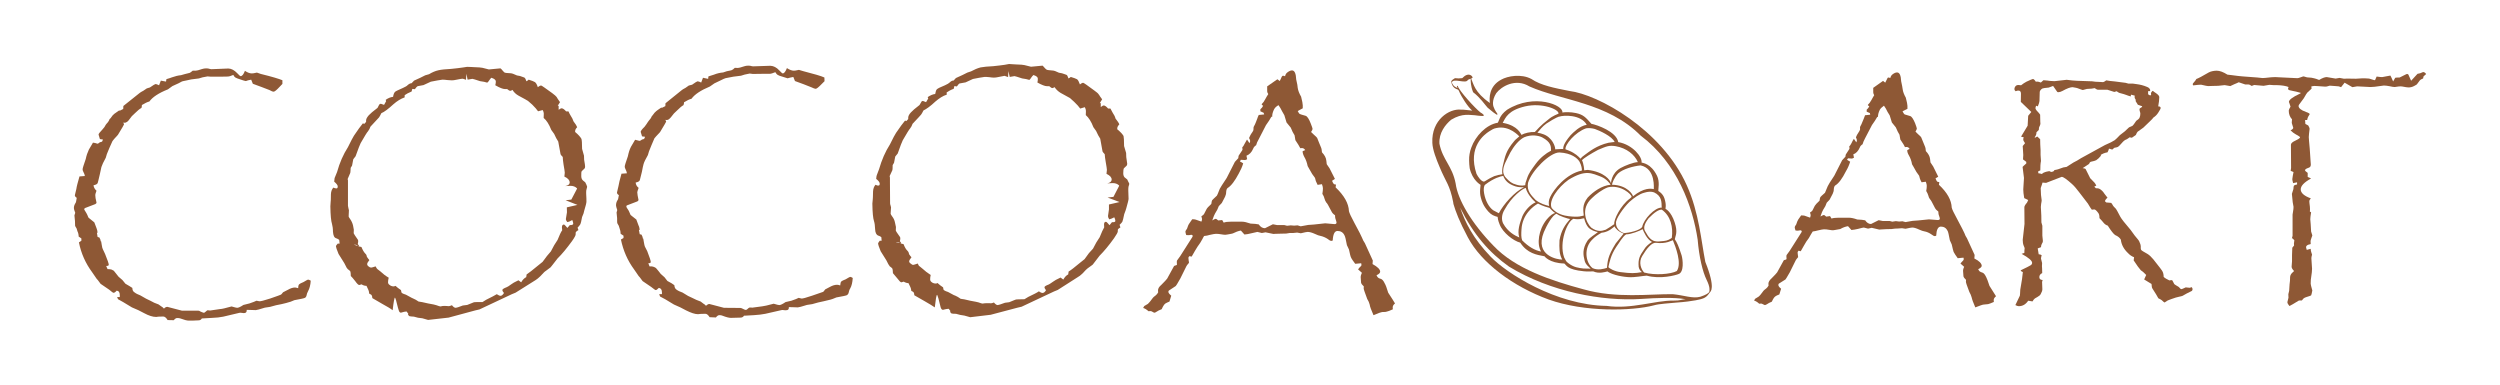 <?xml version="1.0" encoding="UTF-8" standalone="no"?>
<svg
   xmlns:dc="http://purl.org/dc/elements/1.1/"
   xmlns:cc="http://creativecommons.org/ns#"
   xmlns:rdf="http://www.w3.org/1999/02/22-rdf-syntax-ns#"
   xmlns:svg="http://www.w3.org/2000/svg"
   xmlns="http://www.w3.org/2000/svg"
   id="svg2"
   viewBox="0 0 18344.444 2822.222"
   style="clip-rule:evenodd;fill-rule:evenodd;image-rendering:optimizeQuality;shape-rendering:geometricPrecision;text-rendering:geometricPrecision"
   version="1.1"
   height="100"
   width="650"
   xml:space="preserve"><defs
     id="defs4"><style
       id="style6"
       type="text/css"><![CDATA[
    .fil0 {fill:#8E5835;fill-rule:nonzero}
   ]]></style></defs><g
     transform="translate(-1158.778,-9676.389)"
     id="Camada_x0020_1"><g
       id="_2999757043888"><g
         id="g11"><path
           style="fill:#8e5835;fill-rule:nonzero"
           id="path13"
           d="m 12607,10506 c 0,-4 0,-3 -2,0 2,-1 2,-1 2,0 z"
           class="fil0" /><path
           style="fill:#8e5835;fill-rule:nonzero"
           id="path15"
           d="m 12138,10616 c 98,-22 168,61 169,61 -5,6 -31,25 -36,33 -66,78 -68,116 -84,180 -6,20 -7,50 -4,65 -20,3 -36,6 -60,14 -49,21 -68,41 -77,40 -19,-3 -41,-33 -53,-57 -67,-200 60,-290 92,-311 22,-13 31,-21 53,-25 z m 204,435 0,0 c -68,30 -153,127 -185,190 -2,-2 -22,-10 -42,-22 -31,-23 -56,-68 -66,-123 -6,-30 -2,-56 7,-64 65,-50 115,-62 133,-65 14,35 37,60 90,77 19,7 54,7 63,7 z m 12,4 0,0 c 7,27 24,53 36,67 15,20 27,30 37,39 -42,18 -79,61 -97,101 -20,53 -39,108 -23,157 -32,-14 -84,-40 -119,-104 -13,-28 -11,-66 12,-102 52,-95 129,-151 154,-158 z m 217,185 0,0 c -15,1 -39,18 -63,47 -61,76 -74,181 -41,235 -47,-8 -93,-36 -139,-82 -8,-21 -7,-48 -5,-80 6,-111 87,-171 121,-190 33,18 73,29 85,32 3,4 24,27 42,38 z m 109,43 0,0 c -38,45 -65,83 -78,156 -2,58 -3,101 20,142 -32,1 -205,-27 -135,-201 19,-46 65,-131 95,-135 11,14 87,39 98,38 z m -204,-598 0,0 c 63,34 64,65 64,97 -38,19 -81,54 -112,96 -32,45 -51,65 -66,113 -9,25 -11,29 -11,44 -7,2 -31,8 -67,-4 -32,-8 -50,-23 -74,-49 -21,-21 -21,-46 -21,-48 -2,-43 26,-83 52,-138 25,-45 62,-92 101,-112 54,-23 107,-13 134,1 z m 129,-179 0,0 c 2,-3 2,-4 2,0 0,-1 0,-1 -2,0 z m -10,4 0,0 c -5,4 -42,14 -76,44 -54,40 -89,82 -98,91 -33,-2 -75,8 -98,21 -5,-5 -24,-66 -131,-87 -2,0 -5,0 -7,0 21,-41 42,-93 164,-122 126,-29 250,22 246,53 z m 6,285 0,0 c 91,5 133,43 148,68 14,26 19,55 17,65 -116,23 -207,140 -232,193 -12,24 -13,47 -8,67 -28,-8 -60,-14 -99,-44 -30,-33 -67,-64 -56,-126 26,-88 160,-223 230,-223 z m 283,584 0,0 c -20,18 -57,36 -77,64 -39,60 -31,106 -21,144 6,30 32,48 45,61 -12,-1 -40,-1 -51,-1 -39,-5 -73,-8 -115,-41 -17,-11 -20,-27 -29,-41 -39,-111 23,-264 68,-283 51,8 56,-2 79,-4 2,3 5,34 29,65 16,20 51,33 72,36 z m -283,-847 0,0 c 28,-10 157,-18 201,60 -53,9 -96,54 -119,77 -54,64 -53,86 -54,101 -10,-2 -51,3 -59,2 3,-13 -13,-57 -40,-81 -23,-25 -59,-36 -90,-41 14,-16 37,-47 66,-67 67,-44 95,-53 95,-51 z m 308,442 0,0 c 37,15 63,48 68,58 -65,6 -126,50 -168,94 -43,54 -32,98 -29,132 -16,3 -32,14 -110,5 -38,-5 -86,-15 -125,-60 -26,-52 45,-152 124,-208 125,-76 168,-48 240,-21 z m 164,416 0,0 c -4,4 -46,56 -58,72 -63,100 -59,134 -65,180 -23,7 -65,20 -105,2 -52,-40 -68,-149 0,-212 15,-17 42,-35 66,-48 12,-1 34,-4 62,-21 17,-11 30,-23 33,-26 3,13 32,43 67,53 z m -211,-767 0,0 c 33,12 125,52 145,96 -9,-1 -27,3 -46,5 -86,20 -141,65 -175,90 -14,9 -23,18 -30,27 -14,-16 -40,-41 -84,-59 -16,-6 -20,-8 -26,-10 -6,-33 71,-126 151,-154 22,-4 47,0 65,5 z m 95,428 0,0 c 94,-22 177,53 174,71 -4,3 -8,7 -12,11 -69,50 -121,158 -115,188 -22,15 -40,28 -63,41 -32,11 -62,17 -107,-16 -35,-34 -82,-137 6,-216 26,-26 76,-64 117,-79 z m 220,-185 0,0 c -31,1 -92,24 -128,44 -69,40 -69,111 -69,111 -6,-23 -48,-83 -171,-98 -6,0 -20,3 -26,3 1,-1 -3,-48 -16,-74 15,-17 66,-48 118,-76 66,-28 81,-34 129,-27 81,14 140,63 163,117 z m 104,586 0,0 c -19,10 -46,33 -57,53 -34,49 -46,71 -41,130 4,22 16,31 24,38 -53,10 -81,10 -158,0 -41,-4 -84,-28 -88,-37 7,-32 16,-85 57,-147 21,-28 46,-76 73,-93 34,1 103,-27 121,-38 9,21 31,74 69,94 z m -84,-562 0,0 c 113,24 96,172 97,174 -20,-4 -71,-13 -153,53 1,-10 -40,-83 -154,-85 2,-15 18,-55 45,-83 34,-31 107,-53 165,-59 z m 229,532 0,0 c -15,10 -29,20 -59,23 -51,4 -89,18 -133,-66 -16,-22 -17,-51 22,-101 42,-43 74,-65 97,-63 65,46 84,129 73,207 z m -130,-334 0,0 c 56,27 55,68 56,112 -50,-3 -133,86 -143,141 -15,27 -98,44 -132,46 -38,-9 -62,-45 -60,-72 -7,-28 55,-115 98,-157 36,-32 74,-58 107,-67 32,-10 54,-10 74,-3 z m 138,351 0,0 c 20,49 67,169 29,226 -44,24 -162,33 -240,11 -22,-23 -43,-75 -14,-121 32,-54 70,-100 100,-97 77,10 117,-18 125,-19 z m 64,111 0,0 c -21,-65 -35,-98 -50,-118 4,-26 24,-49 -1,-124 -27,-82 -67,-99 -67,-99 -2,-3 9,-24 -8,-77 -12,-37 -45,-54 -45,-54 -1,-15 12,-67 -9,-111 -46,-94 -107,-94 -114,-98 7,-38 -63,-131 -171,-150 -13,-77 -157,-127 -197,-134 -42,-48 -59,-67 -113,-79 -39,-9 -87,-7 -100,-4 11,-53 -206,-145 -406,-20 -58,44 -56,78 -68,95 -85,14 -164,98 -194,182 -5,13 -11,32 -13,48 -5,26 -4,66 1,104 20,89 79,121 79,121 3,7 -10,50 3,95 7,27 18,60 54,101 23,26 43,33 69,40 1,6 1,23 15,56 24,61 101,120 151,133 52,79 120,89 178,100 0,0 35,50 145,53 17,12 19,45 144,57 20,3 60,0 69,1 43,19 87,4 104,0 21,17 83,37 153,42 51,3 100,-9 135,-11 100,28 212,-3 232,-11 44,-13 33,-107 24,-138 z"
           class="fil0" /><path
           style="fill:#8e5835;fill-rule:nonzero"
           id="path17"
           d="m 13201,11870 c 116,-8 242,-13 327,2 -28,1 -40,11 -88,10 -138,-2 -309,65 -492,39 -372,-6 -735,-240 -851,-361 -130,-136 -186,-249 -224,-360 97,196 212,329 359,433 306,186 684,255 969,237 z m 471,-272 0,0 c -30,-150 -45,-360 -136,-562 -184,-411 -652,-667 -861,-692 -111,-22 -210,-41 -279,-88 -74,-40 -175,-22 -222,5 -91,49 -87,136 -83,171 -114,-80 -120,-141 -137,-179 4,-2 8,-5 11,-8 1,2 -6,-22 -34,-21 -33,6 -38,31 -49,26 -15,3 -33,1 -47,0 -10,7 -23,12 -26,23 -1,-5 -1,-9 -1,-10 -2,12 3,52 36,66 5,2 14,3 19,12 19,47 69,123 99,147 -36,-3 -61,-8 -82,-7 -86,-10 -219,75 -211,244 2,50 29,120 53,176 46,113 75,129 100,259 1,6 1,12 3,17 14,48 42,124 104,240 100,189 331,361 593,457 263,94 612,85 772,43 42,-12 116,-15 162,-20 132,-9 190,-27 188,-27 39,-10 52,-36 61,-48 4,-5 46,-26 -33,-224 z m -56,-162 0,0 c 10,123 36,235 66,295 25,51 22,75 19,87 -5,10 -24,22 -66,36 -57,15 -118,-11 -202,-19 -167,-2 -414,33 -656,-36 -238,-64 -500,-151 -659,-319 -162,-166 -263,-340 -278,-457 -25,-130 -95,-172 -119,-292 -5,-80 44,-141 86,-176 84,-51 139,-33 174,-33 21,4 28,3 45,5 45,5 4,-22 -2,-24 -38,-28 -162,-164 -169,-197 -6,0 -10,9 2,17 -4,-1 -8,-4 -11,-4 -20,-8 -29,-24 -34,-37 9,-36 103,12 117,-18 3,-4 12,-6 21,-10 0,1 0,1 0,1 1,20 -1,49 18,98 53,40 88,94 107,114 75,63 74,56 70,42 1,-1 -16,-16 -28,-52 0,-1 -15,-41 21,-97 36,-48 141,-113 244,-49 232,103 574,117 815,360 270,202 383,523 419,765 z"
           class="fil0" /></g><g
         id="g19"><path
           style="fill:#8e5835;fill-rule:nonzero"
           id="path21"
           d="m 1722,11128 c -9,-5 -14,-12 -14,-19 0,-3 4,-19 11,-46 2,-17 10,-47 23,-92 l 39,-3 c 0,-7 -4,-19 -13,-36 -2,-4 -3,-8 -3,-14 0,-7 8,-32 23,-75 5,-25 13,-48 23,-69 7,-13 18,-30 30,-51 9,1 14,2 17,3 9,3 14,5 16,5 4,0 10,-4 18,-11 8,-1 13,-3 16,-5 2,-3 4,-8 6,-15 l -22,-3 -10,-33 0,0 c 0,-6 10,-18 28,-37 4,-4 9,-11 15,-18 8,-14 13,-23 16,-25 11,-11 18,-22 22,-34 l 7,-6 c 11,-17 20,-27 27,-32 3,-3 16,-12 37,-26 l 3,3 26,-13 1,-22 119,-95 c 5,-4 14,-10 28,-17 l 25,-17 23,-7 c 24,-17 38,-25 41,-25 5,0 14,3 26,9 l 13,-34 38,7 3,-18 c 20,-6 34,-10 40,-13 23,-8 45,-14 67,-16 l 28,-8 c 21,-5 33,-8 36,-9 5,-2 12,-8 22,-16 8,0 16,0 22,0 7,0 23,-4 46,-12 9,-3 20,-5 31,-5 9,0 18,1 26,4 7,2 12,2 13,2 l 124,-5 c 23,1 44,13 64,34 14,15 22,22 25,22 12,0 22,-13 32,-39 19,13 36,19 50,19 4,0 8,0 13,-1 16,-3 25,-5 25,-5 l 29,10 c 82,20 134,36 158,46 l 0,28 -1,0 c -10,10 -16,16 -19,20 -22,24 -37,36 -44,36 -7,0 -17,-4 -31,-12 -35,-14 -76,-29 -122,-46 l -12,-30 c -12,2 -20,4 -24,5 -9,4 -15,5 -17,5 -3,0 -23,-6 -60,-19 -12,-4 -19,-9 -22,-13 -3,-4 -6,-8 -8,-13 -20,9 -33,12 -39,12 l -53,1 -74,0 -23,-2 c -27,4 -49,9 -64,15 l -56,7 c -24,6 -43,9 -56,12 -8,1 -20,6 -36,16 l -46,21 -33,24 c -68,27 -113,57 -136,89 -16,4 -33,13 -55,26 0,7 -1,15 -3,21 -13,7 -29,20 -49,40 l -22,21 c -18,25 -30,40 -36,42 -5,4 -11,6 -15,6 -3,0 -7,0 -12,-1 4,7 6,11 6,13 0,2 -15,28 -45,77 -23,25 -37,40 -40,46 -2,3 -9,20 -22,49 l -19,46 -8,27 c -17,30 -27,53 -32,68 -2,10 -6,28 -12,55 -8,37 -14,57 -15,61 -2,8 -12,14 -31,18 2,16 10,29 22,40 -6,16 -9,26 -9,31 0,14 3,31 8,51 0,2 1,3 1,4 0,5 -3,9 -9,12 l -73,28 c -5,2 -8,5 -8,10 0,3 2,6 5,10 9,14 15,25 18,32 5,13 8,19 9,20 13,11 27,22 42,34 l 16,42 c 4,10 7,21 8,34 l -5,0 5,31 13,4 c 7,11 10,21 10,28 l 3,0 c 2,13 4,21 4,24 3,20 6,31 9,35 l 16,34 c 18,44 27,71 27,79 0,6 -6,9 -19,9 l 10,23 c 12,0 22,1 29,3 6,3 12,6 17,9 12,14 24,29 35,44 l 28,24 22,27 c 24,14 41,24 51,31 0,15 5,26 15,32 11,9 26,16 44,23 l 42,24 31,15 29,15 31,12 21,15 c 6,3 12,8 19,16 8,-9 16,-13 25,-13 1,0 37,9 107,28 77,0 117,0 121,0 4,0 9,2 14,6 10,5 20,8 27,10 8,-5 14,-10 16,-12 5,-5 8,-7 11,-7 l 11,1 6,1 75,-11 c 12,0 39,-7 83,-19 23,7 37,10 41,10 9,0 25,-7 46,-21 l 44,-11 c 26,-9 43,-15 52,-20 l 21,4 c 9,1 35,-6 79,-20 51,-18 78,-27 80,-29 2,-1 7,-7 15,-17 l 35,-18 c 19,-11 37,-17 53,-17 4,0 12,2 23,5 0,-16 3,-26 8,-29 3,-3 13,-9 31,-16 20,-12 31,-18 33,-18 5,0 11,3 20,8 -2,33 -9,58 -19,76 -6,10 -10,22 -13,37 -2,5 -5,10 -11,13 -5,3 -31,9 -77,17 -22,10 -37,15 -44,16 -4,2 -21,6 -50,13 l -40,8 -44,12 -39,6 c -38,12 -60,18 -66,18 -7,0 -17,0 -29,-1 -8,0 -21,0 -38,-1 l 0,6 c 0,12 -7,18 -22,18 -2,0 -5,-1 -7,-1 -12,-1 -18,-2 -19,-2 0,0 -4,1 -10,2 l -114,27 c -24,5 -51,8 -83,9 l -70,4 c 0,0 -1,0 -4,0 -5,9 -13,14 -23,14 -28,2 -52,2 -73,2 -13,0 -33,-5 -62,-16 -6,-2 -14,-3 -23,-3 -8,0 -16,5 -25,16 l -45,-1 c -11,-18 -22,-26 -32,-26 l -2,0 c -13,0 -25,1 -35,1 -10,2 -15,2 -16,2 -24,0 -53,-9 -88,-28 -27,-15 -56,-29 -89,-42 -52,-32 -86,-52 -102,-60 l -7,-16 20,0 c 0,-6 0,-10 0,-13 0,-21 -7,-32 -23,-34 -9,11 -17,16 -23,16 -3,0 -14,-7 -32,-23 l -63,-43 -20,-27 -9,-10 -33,-48 c -48,-65 -81,-138 -97,-219 l 18,-12 0,-17 -20,-14 c 0,-14 -3,-27 -9,-39 l -6,-20 c -7,-10 -10,-17 -11,-20 0,-3 -1,-14 -1,-35 l -4,-41 6,-19 c -7,-17 -10,-29 -10,-35 0,-14 5,-27 14,-40 1,-2 4,-13 7,-35 z m 1883,-75 c 8,4 16,6 23,6 6,0 9,-5 9,-15 0,-9 -9,-20 -26,-35 1,-14 2,-23 3,-26 l 18,-44 c 19,-69 46,-130 80,-183 23,-46 37,-74 44,-84 28,-42 50,-72 66,-91 l 9,5 14,-15 c 0,-5 0,-8 0,-10 0,-12 7,-24 20,-39 11,-12 32,-30 64,-54 8,-17 14,-26 15,-27 3,-2 6,-3 10,-3 l 0,0 23,8 15,-27 -3,-10 c 18,-13 36,-20 54,-22 3,-18 8,-30 14,-36 4,-5 24,-14 58,-29 18,-8 30,-15 35,-21 10,-9 20,-14 29,-14 10,-11 16,-17 18,-19 l 46,-21 36,-18 28,-8 c 23,-14 46,-24 69,-29 22,-5 53,-8 93,-10 l 46,-5 38,-5 c 19,-3 30,-5 33,-5 7,0 17,0 30,1 7,1 12,1 18,1 35,1 57,3 65,5 31,8 46,12 47,12 l 85,-8 c 0,0 2,2 7,6 10,12 17,20 22,24 4,3 19,5 46,6 9,0 24,6 46,16 l 22,4 17,6 14,5 c 6,2 11,11 16,28 7,-4 13,-7 17,-12 23,7 38,13 46,18 7,5 15,17 21,37 10,-8 18,-12 25,-12 3,0 30,19 81,56 17,13 28,22 32,28 3,5 6,10 9,15 4,5 9,13 16,23 l -17,27 7,0 0,29 c 10,-7 17,-11 21,-11 9,0 20,7 34,23 l 17,0 c 7,15 12,25 15,29 11,16 18,31 22,44 15,19 24,34 27,43 -10,10 -15,19 -15,29 0,1 0,4 0,6 23,19 38,36 46,50 3,8 5,32 5,74 l 14,50 1,30 c 5,27 7,43 7,49 0,7 -1,12 -4,15 0,0 -7,7 -20,19 -3,3 -5,15 -4,36 0,12 3,22 9,29 0,1 7,7 20,17 0,0 2,5 8,16 4,9 6,14 6,16 0,2 -1,8 -4,18 -2,6 -3,13 -3,21 0,3 0,7 0,12 2,29 2,48 2,59 0,8 -5,31 -17,69 l -4,17 -11,27 c -5,30 -10,48 -14,55 -4,6 -10,14 -19,23 l 6,18 c -13,7 -19,14 -20,19 l 0,11 c 1,7 -8,24 -27,51 -38,52 -73,95 -106,127 -30,38 -46,60 -51,65 -3,3 -15,12 -36,27 -5,2 -18,15 -40,39 -12,12 -24,21 -33,27 l -148,93 -27,11 -238,112 -30,7 -189,51 -7,2 -151,17 -42,-12 -32,-4 -30,-8 c -18,-1 -30,-2 -34,-4 -3,-2 -7,-6 -10,-14 l 3,-3 -13,-17 c -11,1 -24,3 -38,8 -2,0 -3,1 -3,1 -8,0 -14,-7 -17,-20 -1,-1 -7,-22 -17,-63 0,-2 -2,-9 -7,-22 -2,-4 -3,-6 -3,-6 -4,1 -10,31 -17,93 -15,-12 -40,-27 -75,-46 -35,-21 -60,-35 -74,-43 -1,-10 -2,-17 -5,-21 -2,-4 -8,-7 -18,-12 -1,-11 -3,-21 -6,-27 -5,-9 -9,-19 -14,-30 -12,0 -24,-3 -36,-11 -10,3 -16,5 -17,5 -6,0 -16,-9 -30,-29 -15,-19 -26,-32 -32,-37 0,-19 -2,-31 -4,-35 -1,-2 -8,-8 -20,-17 -1,-3 -3,-5 -6,-8 -1,-3 -8,-14 -18,-35 l -42,-67 c -13,-32 -19,-50 -19,-55 0,-5 4,-12 13,-21 l 14,0 -3,-27 c -5,-5 -13,-9 -22,-12 -15,-4 -22,-21 -24,-49 0,-23 -3,-41 -7,-56 -7,-21 -11,-64 -12,-128 l 0,-2 c 0,-2 1,-12 2,-32 1,-2 2,-21 2,-56 1,-21 7,-37 18,-49 z m 179,414 10,14 -7,2 24,6 c 9,22 18,38 29,49 7,6 10,14 11,23 8,12 14,19 18,24 -11,13 -16,23 -16,29 0,7 3,12 11,18 6,5 12,8 18,8 4,0 15,-3 33,-9 5,11 10,18 13,20 l 22,17 c 18,17 38,33 61,46 -3,12 -5,23 -5,33 0,8 3,14 10,19 9,8 20,12 32,12 3,0 7,-2 13,-4 11,10 24,21 40,31 2,13 4,20 7,21 2,2 6,4 13,7 10,2 22,8 37,17 18,10 29,16 33,17 12,5 25,12 39,22 12,1 36,6 70,14 34,6 54,10 61,13 16,6 26,9 30,9 0,0 4,-1 14,-3 4,-1 10,-1 15,-1 7,0 13,0 19,1 6,0 11,1 13,1 5,0 13,-3 23,-7 10,13 19,19 28,19 4,0 22,-5 52,-17 l 32,-4 c 28,-11 44,-18 50,-20 3,-1 23,-1 62,-1 l 27,-17 c 40,-20 66,-33 78,-41 12,8 21,12 28,12 8,0 16,-7 25,-21 -8,-8 -12,-16 -12,-22 0,-5 10,-12 31,-20 5,-1 17,-9 35,-22 7,-6 24,-16 52,-29 l 20,15 c 10,-18 23,-31 37,-38 l 3,-20 c 14,-9 43,-31 86,-67 l 31,-25 32,-43 29,-34 24,-45 25,-39 c 14,-35 25,-59 34,-71 -1,-8 -2,-15 -2,-21 0,-14 5,-21 15,-21 2,0 6,3 12,10 7,8 11,13 13,15 l 18,-21 c 3,0 6,0 8,0 11,-1 17,-4 17,-11 0,-7 -3,-15 -7,-26 -15,9 -27,14 -37,15 -7,-9 -10,-16 -10,-23 0,-2 3,-18 8,-49 l -1,-36 78,-18 -87,-34 42,-5 c 28,-54 42,-80 42,-80 0,-2 0,-3 -2,-4 -11,-11 -27,-17 -46,-17 -11,0 -25,1 -39,2 22,-4 33,-13 33,-28 -1,-16 -13,-30 -39,-42 2,-13 3,-22 3,-28 0,-6 -3,-27 -9,-60 -3,-22 -6,-41 -6,-56 -11,-11 -16,-17 -16,-20 l -17,-93 -15,-25 -15,-31 -21,-29 c -16,-41 -35,-71 -56,-88 1,-17 1,-27 1,-32 0,-8 -3,-17 -8,-26 l -34,9 c -9,-13 -23,-29 -43,-49 -19,-16 -29,-26 -31,-27 -4,-3 -27,-16 -70,-39 -18,-10 -33,-24 -44,-42 -7,5 -12,7 -15,7 -6,0 -14,-4 -24,-13 -6,0 -12,0 -16,0 -15,0 -38,-9 -71,-28 3,-11 4,-20 4,-28 0,-11 -11,-20 -33,-27 -6,6 -11,12 -16,20 -4,7 -9,12 -14,16 -14,-5 -31,-8 -53,-11 -33,-11 -52,-17 -56,-17 -1,0 -13,2 -35,6 l -9,-43 -3,44 c -15,-6 -24,-8 -26,-8 -3,0 -22,3 -57,10 -6,1 -13,2 -21,2 -9,0 -19,-1 -32,-2 -15,-2 -28,-3 -37,-3 -2,0 -15,2 -38,6 l -47,9 -54,25 -43,8 c -4,2 -11,9 -20,22 l -19,-2 -5,19 c -22,9 -39,18 -51,27 l 0,16 c -28,10 -56,27 -83,51 -37,34 -66,56 -88,65 -7,15 -13,25 -17,31 -3,3 -24,26 -63,68 -4,12 -10,24 -18,34 -8,8 -25,37 -54,87 -5,10 -18,42 -37,96 l -17,22 -9,47 -10,16 c -1,21 -2,34 -3,37 -1,3 -7,16 -18,42 -1,1 -1,3 -1,5 l 2,8 0,35 0,140 0,7 0,5 c 1,5 2,12 4,20 2,7 3,11 3,12 l -2,46 c 0,3 4,9 11,19 10,14 17,30 21,46 l 6,32 -1,26 c 0,3 11,19 31,48 1,2 2,5 2,10 0,6 -1,13 -3,21 z m -26,7 5,0 14,5 6,0 0,-1 -1,-1 -14,-5 -10,0 0,2 z"
           class="fil0" /><path
           style="fill:#8e5835;fill-rule:nonzero"
           id="path23"
           d="m 5700,11108 c -10,-5 -14,-12 -14,-19 0,-3 4,-19 11,-47 2,-16 10,-47 22,-91 l 40,-3 c -1,-8 -5,-20 -13,-36 -2,-4 -3,-9 -3,-14 0,-7 8,-32 23,-75 5,-25 12,-49 23,-70 7,-12 17,-29 30,-51 9,2 14,3 16,4 10,3 15,4 16,4 5,0 11,-3 19,-10 8,-1 13,-3 15,-5 3,-3 5,-8 7,-15 l -22,-3 -10,-33 0,0 c 0,-6 9,-19 28,-37 4,-5 9,-11 14,-19 9,-13 14,-22 17,-25 10,-11 18,-22 22,-33 l 6,-7 c 11,-16 20,-26 27,-31 4,-4 16,-12 38,-27 l 3,3 26,-13 1,-21 119,-96 c 4,-4 13,-9 28,-17 l 24,-17 24,-6 c 24,-17 37,-25 40,-25 6,0 15,3 27,9 l 13,-35 38,8 2,-18 c 21,-6 34,-11 41,-13 22,-9 44,-14 67,-16 l 27,-9 c 22,-4 34,-7 36,-8 6,-2 13,-8 23,-17 8,1 15,1 22,1 7,0 22,-4 46,-12 9,-3 19,-5 30,-5 9,0 19,1 27,4 7,1 11,2 13,1 l 123,-4 c 23,1 45,12 65,34 14,15 22,22 25,22 11,0 21,-13 31,-39 20,13 37,19 50,19 5,0 9,0 13,-1 17,-4 25,-5 25,-5 l 30,9 c 81,21 134,36 157,47 l 1,28 -1,0 c -10,9 -16,16 -19,19 -23,24 -38,36 -45,36 -6,0 -16,-4 -31,-11 -35,-14 -75,-30 -121,-46 l -12,-30 c -12,2 -20,4 -24,5 -10,3 -16,5 -18,5 -2,0 -22,-7 -60,-19 -11,-4 -18,-9 -21,-13 -3,-4 -6,-9 -9,-13 -20,8 -33,12 -38,12 l -53,0 -74,1 -23,-3 c -28,5 -49,10 -64,16 l -56,7 c -24,5 -43,9 -57,11 -7,2 -19,7 -36,16 l -46,22 -33,23 c -67,28 -112,58 -135,90 -16,4 -34,13 -55,26 0,7 -1,14 -4,21 -12,6 -28,20 -48,40 l -22,21 c -19,25 -31,39 -36,42 -6,4 -11,6 -16,6 -2,0 -6,0 -11,-1 4,7 6,11 6,13 0,2 -15,27 -45,77 -24,25 -37,40 -41,45 -2,4 -9,20 -21,49 l -19,47 -8,27 c -17,30 -28,52 -32,67 -3,10 -7,29 -12,56 -9,36 -14,56 -15,60 -2,9 -12,15 -31,19 2,16 9,29 22,39 -6,17 -10,27 -10,32 1,14 3,30 8,51 1,2 1,3 1,4 0,5 -3,9 -8,12 l -73,28 c -6,1 -8,5 -8,10 0,2 1,6 4,10 10,14 16,25 18,31 5,13 8,20 9,21 14,11 28,22 42,33 l 16,43 c 5,9 7,21 9,33 l -6,0 6,32 13,3 c 7,12 10,22 10,29 l 3,0 c 2,12 3,20 4,24 3,19 6,31 8,35 l 17,33 c 18,45 26,72 26,80 0,6 -6,9 -18,9 l 9,23 c 13,-1 22,0 29,3 6,2 12,5 18,9 12,14 24,28 35,43 l 28,25 21,27 c 25,13 42,23 51,31 1,15 6,26 15,32 12,9 27,16 45,22 l 41,25 32,15 29,14 31,12 21,16 c 6,3 12,8 18,15 9,-8 17,-13 25,-13 1,0 37,10 107,28 77,1 117,1 121,1 4,0 9,2 15,5 10,6 19,9 26,10 9,-5 14,-9 16,-12 5,-4 9,-6 11,-6 l 11,0 7,1 75,-10 c 11,-1 39,-7 83,-19 23,7 36,10 41,10 9,0 24,-7 46,-22 l 43,-10 c 27,-9 44,-16 53,-21 l 21,5 c 8,1 34,-6 78,-21 51,-17 78,-27 81,-28 2,-1 7,-7 15,-18 l 34,-18 c 20,-11 37,-16 54,-16 4,0 11,1 22,5 1,-16 4,-26 9,-30 3,-3 13,-8 31,-15 20,-12 31,-18 33,-18 5,0 11,3 19,8 -2,33 -8,58 -18,76 -6,9 -10,21 -13,36 -2,6 -6,10 -11,14 -5,3 -31,9 -78,17 -22,9 -36,15 -43,16 -5,1 -21,5 -50,12 l -41,9 -43,12 -39,6 c -38,12 -60,18 -67,18 -6,0 -16,-1 -28,-1 -9,0 -21,0 -38,-1 l 0,6 c 0,12 -7,17 -22,17 -3,0 -5,0 -7,0 -12,-1 -18,-2 -19,-2 -1,0 -4,1 -10,2 l -114,26 c -24,5 -52,8 -83,10 l -70,4 c 0,0 -2,0 -4,0 -5,9 -13,13 -23,14 -28,1 -53,2 -73,2 -13,0 -34,-5 -62,-16 -6,-3 -14,-4 -23,-4 -8,0 -17,6 -25,17 l -46,-2 c -11,-17 -21,-25 -31,-25 l -3,0 c -13,0 -24,0 -34,1 -10,1 -15,2 -17,2 -23,0 -52,-10 -88,-28 -26,-15 -56,-29 -89,-43 -51,-32 -85,-51 -102,-59 l -6,-17 20,0 c 0,-5 0,-9 0,-13 0,-20 -8,-31 -23,-33 -10,11 -17,16 -23,16 -3,0 -14,-8 -33,-23 l -63,-43 -20,-27 -9,-10 -33,-48 c -48,-65 -80,-138 -97,-220 l 19,-11 0,-17 -21,-14 c 0,-14 -3,-28 -8,-40 l -6,-19 c -7,-11 -10,-18 -11,-20 -1,-3 -1,-15 -1,-36 l -4,-41 5,-18 c -6,-18 -9,-29 -9,-35 0,-14 4,-28 13,-41 2,-1 4,-12 8,-34 z m 1883,-76 c 8,4 15,7 22,6 6,0 9,-4 9,-14 0,-9 -8,-21 -26,-35 1,-15 3,-23 4,-26 l 17,-45 c 20,-69 46,-129 80,-182 23,-47 38,-75 45,-85 28,-41 50,-71 66,-90 l 9,4 14,-15 c 0,-4 0,-7 0,-10 0,-11 6,-24 20,-39 10,-11 31,-30 63,-54 9,-16 14,-25 16,-27 3,-2 5,-2 9,-3 l 0,0 23,9 16,-27 -4,-10 c 19,-13 37,-21 55,-23 3,-18 7,-30 13,-35 5,-5 24,-15 59,-29 18,-8 29,-15 35,-21 10,-10 19,-14 29,-14 9,-11 15,-18 18,-19 l 46,-21 36,-18 27,-9 c 24,-13 47,-23 70,-29 21,-4 52,-7 93,-9 l 45,-5 38,-5 c 20,-4 31,-6 33,-6 8,0 18,1 31,2 6,1 12,1 18,1 35,1 57,3 64,5 31,8 47,12 48,12 l 85,-8 c 0,0 2,2 6,6 10,12 18,20 23,23 3,3 19,5 46,7 9,0 24,6 45,16 l 22,4 18,6 14,5 c 6,1 11,11 16,27 7,-3 12,-7 17,-11 22,7 38,12 46,17 7,5 14,18 21,38 10,-8 17,-12 24,-12 4,0 31,19 81,56 18,13 29,22 32,28 4,4 7,10 10,15 4,5 9,12 16,22 l -17,28 7,0 0,29 c 10,-8 17,-12 21,-12 9,0 20,8 33,23 l 17,0 c 8,16 13,25 16,30 11,16 18,30 21,43 16,20 25,34 28,43 -10,11 -15,20 -15,29 0,2 0,4 0,7 23,19 38,35 46,49 2,8 4,33 4,74 l 15,51 1,30 c 4,27 6,43 7,49 0,6 -2,11 -4,14 -1,1 -8,7 -21,20 -2,3 -4,15 -4,36 0,12 3,21 9,29 1,1 8,6 20,16 0,0 3,6 8,17 5,8 7,14 7,15 0,2 -1,9 -5,19 -1,6 -2,12 -2,20 0,4 0,8 0,12 1,29 2,49 2,59 0,8 -6,31 -17,70 l -5,16 -10,27 c -6,31 -11,49 -14,56 -4,6 -11,14 -20,22 l 6,19 c -12,7 -19,13 -19,18 l 0,11 c 0,7 -9,24 -28,51 -38,53 -73,95 -106,128 -29,38 -46,60 -50,65 -3,2 -15,12 -37,27 -4,2 -17,15 -39,39 -13,12 -24,21 -34,26 l -147,94 -27,11 -238,112 -30,7 -189,50 -7,2 -151,18 -43,-12 -31,-5 -30,-8 c -19,0 -30,-1 -34,-3 -4,-2 -7,-6 -10,-14 l 3,-3 -13,-17 c -12,1 -24,3 -39,7 -1,1 -2,1 -2,1 -8,0 -14,-6 -18,-19 -1,-1 -6,-23 -16,-64 0,-1 -3,-8 -7,-21 -2,-4 -3,-6 -3,-6 -5,0 -10,31 -17,92 -15,-11 -40,-26 -75,-46 -35,-20 -60,-35 -75,-43 -1,-10 -2,-16 -4,-20 -2,-4 -8,-8 -18,-12 -1,-12 -4,-21 -7,-28 -4,-8 -9,-18 -14,-29 -11,0 -23,-4 -35,-11 -10,3 -16,5 -17,5 -6,0 -16,-10 -30,-29 -16,-19 -26,-32 -32,-38 -1,-19 -2,-30 -5,-35 -1,-2 -7,-7 -19,-16 -1,-3 -3,-5 -6,-9 -2,-2 -8,-14 -18,-34 l -42,-67 c -13,-32 -19,-50 -19,-55 0,-5 4,-12 12,-22 l 14,0 -2,-26 c -5,-5 -13,-9 -23,-12 -14,-5 -22,-21 -23,-49 -1,-23 -3,-42 -8,-57 -7,-20 -11,-63 -12,-127 l 0,-2 c 0,-2 1,-13 3,-32 1,-2 1,-21 2,-57 1,-20 7,-36 18,-49 z m 179,414 10,14 -7,2 24,6 c 8,22 18,39 29,49 6,6 10,14 11,24 8,11 13,19 18,23 -11,14 -17,24 -17,30 0,6 4,12 12,17 6,6 12,9 18,9 4,0 15,-4 33,-10 5,12 9,19 13,20 l 22,18 c 18,17 38,32 60,46 -3,12 -4,23 -4,32 0,8 3,14 9,19 9,8 20,12 33,12 3,0 7,-1 12,-4 11,11 25,21 41,32 1,13 4,20 7,21 1,1 6,3 13,7 9,2 22,8 37,17 18,10 29,16 33,16 12,5 25,13 39,23 12,1 36,5 70,14 34,6 53,10 60,12 17,6 26,9 30,9 0,0 5,-1 15,-2 4,-1 9,-1 15,-1 6,0 13,0 19,0 6,1 10,1 13,1 5,0 12,-2 22,-6 10,12 19,19 28,19 5,0 23,-6 53,-17 l 31,-4 c 28,-12 45,-18 50,-20 3,-1 24,-1 62,-2 l 28,-17 c 40,-19 66,-32 78,-41 12,9 21,12 27,12 8,0 17,-6 25,-20 -7,-9 -11,-16 -11,-22 0,-6 10,-12 31,-20 4,-2 16,-9 34,-22 7,-6 25,-16 53,-29 l 20,15 c 10,-18 22,-31 36,-38 l 3,-21 c 14,-8 43,-30 87,-67 l 30,-24 32,-44 30,-33 24,-45 25,-39 c 14,-35 25,-59 33,-72 -1,-8 -1,-14 -1,-21 0,-13 4,-20 14,-20 3,0 7,3 13,10 6,8 11,13 13,15 l 18,-22 c 3,0 5,0 7,0 12,0 18,-3 18,-10 0,-7 -3,-16 -8,-26 -15,8 -27,13 -37,15 -6,-9 -9,-17 -9,-24 0,-2 2,-18 7,-49 l 0,-36 78,-18 -88,-33 43,-5 c 28,-54 42,-81 42,-81 0,-1 -1,-2 -2,-4 -12,-11 -27,-16 -46,-16 -12,0 -25,1 -40,2 22,-4 33,-14 33,-28 0,-16 -13,-30 -38,-42 2,-13 3,-22 3,-29 0,-6 -3,-26 -9,-60 -4,-22 -6,-40 -7,-55 -10,-11 -16,-18 -16,-20 l -17,-94 -15,-25 -15,-31 -20,-28 c -16,-42 -35,-71 -56,-89 0,-16 1,-26 1,-31 0,-8 -3,-17 -8,-27 l -34,10 c -9,-13 -24,-30 -44,-49 -18,-17 -28,-26 -31,-28 -3,-2 -27,-15 -69,-38 -18,-11 -33,-25 -44,-42 -7,4 -13,7 -16,7 -5,0 -13,-5 -23,-14 -7,0 -12,0 -17,0 -14,0 -38,-9 -70,-27 2,-11 4,-21 3,-29 0,-10 -10,-19 -32,-26 -6,5 -12,12 -17,20 -3,6 -8,11 -13,16 -14,-5 -32,-8 -53,-11 -34,-11 -52,-17 -56,-17 -1,0 -13,2 -35,6 l -10,-43 -2,44 c -16,-6 -24,-9 -26,-9 -3,0 -22,4 -57,11 -6,1 -13,2 -22,2 -8,0 -19,-1 -31,-3 -16,-2 -28,-2 -37,-2 -3,0 -15,2 -38,6 l -47,9 -54,25 -44,8 c -4,1 -11,9 -20,22 l -18,-3 -5,20 c -22,8 -39,18 -52,27 l 1,16 c -29,9 -56,27 -84,51 -36,34 -66,55 -87,65 -7,14 -13,25 -17,30 -3,4 -24,27 -63,68 -4,13 -11,25 -18,34 -8,9 -26,38 -54,87 -6,11 -18,43 -37,97 l -18,22 -9,46 -10,17 c 0,21 -1,33 -2,37 -1,2 -7,16 -19,41 0,2 -1,4 -1,6 l 2,7 0,35 1,141 0,6 0,6 c 0,5 1,11 4,19 2,8 3,12 3,12 l -3,46 c 0,4 4,10 11,20 11,14 18,29 21,46 l 7,32 -1,26 c 0,3 10,19 31,48 1,2 2,5 2,9 0,6 -1,14 -3,21 z m -27,8 6,0 14,4 5,0 0,-1 -1,-1 -13,-4 -11,0 0,2 z"
           class="fil0" /><path
           style="fill:#8e5835;fill-rule:nonzero"
           id="path25"
           d="m 9547,11936 c 4,-8 7,-12 8,-14 l 27,-16 c 6,-5 19,-20 37,-45 1,-2 8,-8 21,-18 6,-5 12,-12 17,-21 0,-5 -1,-11 -1,-15 0,-13 8,-27 25,-41 23,-23 37,-38 42,-45 l 51,-93 c 0,-1 6,-2 17,-6 l 4,-3 c -1,-7 -1,-13 -1,-18 0,-7 0,-12 2,-14 l 22,-30 91,-143 2,-9 c -5,-4 -8,-6 -11,-6 -1,0 -5,1 -10,2 -3,1 -6,1 -10,1 -4,0 -10,0 -17,-1 -4,-12 -6,-20 -6,-26 0,-3 4,-10 12,-21 5,-16 10,-29 16,-37 9,-13 16,-24 22,-32 12,0 21,1 26,3 27,9 40,14 40,14 0,0 1,-1 3,-2 2,-7 3,-12 3,-15 0,-5 -2,-12 -5,-21 11,-8 17,-13 19,-16 l 18,-35 c 4,-9 16,-22 36,-40 2,-15 4,-24 6,-27 2,-3 14,-14 35,-34 2,-2 9,-19 21,-50 4,-8 20,-34 51,-80 l 60,-118 25,-27 c 1,-11 2,-18 3,-19 2,-2 10,-15 26,-39 1,-1 2,-4 2,-6 0,-4 -1,-9 -2,-15 6,-5 11,-14 17,-26 6,-12 12,-22 18,-32 l 18,27 c 4,-7 5,-12 5,-16 0,-4 -2,-12 -8,-22 7,-15 11,-24 14,-28 12,-17 18,-27 18,-30 0,-1 1,-7 1,-20 0,-2 3,-9 10,-21 2,-3 8,-19 18,-45 1,-4 4,-12 10,-25 l 40,-4 -4,-12 -24,-11 0,-15 c 9,-7 16,-16 20,-25 l -10,-9 0,-4 c 9,-8 18,-20 26,-36 8,-15 15,-27 22,-37 -6,-9 -8,-16 -8,-21 l 0,-7 0,-9 0,-20 75,-52 17,13 c 6,-12 10,-19 11,-23 4,-11 9,-16 13,-16 4,0 9,1 15,4 3,-13 9,-23 18,-29 12,-9 23,-14 33,-14 19,0 29,22 31,67 7,30 11,50 11,61 3,20 11,41 25,65 8,32 12,53 12,63 0,7 0,14 0,22 l -37,20 c 6,12 11,20 16,22 3,2 17,6 42,13 12,4 24,22 37,55 9,23 14,37 14,41 0,4 -3,12 -11,23 10,10 17,16 20,19 15,13 24,22 25,25 l 11,28 19,46 c 2,4 3,14 5,31 19,20 30,40 32,61 2,16 3,25 3,26 l 21,31 c 2,5 15,31 39,77 l -21,14 c 4,11 9,20 15,25 l 14,3 -3,20 c 63,60 96,118 98,175 3,13 16,42 40,86 34,62 52,99 56,109 5,14 12,27 21,40 l 58,127 -2,26 c 37,20 56,39 56,56 0,9 -9,18 -27,26 5,11 10,17 15,20 1,1 7,4 18,7 9,3 19,14 28,34 6,9 14,31 25,67 26,40 43,66 50,79 -12,9 -17,19 -17,29 0,4 0,9 1,14 -21,10 -36,15 -45,17 -3,2 -13,3 -32,3 -9,1 -30,8 -65,23 -16,-37 -26,-62 -28,-78 -3,-13 -9,-27 -18,-41 -17,-46 -26,-71 -26,-77 0,-4 1,-9 1,-15 -11,-10 -18,-19 -20,-27 0,-2 -1,-12 -2,-29 -1,-7 -1,-12 -1,-14 0,-7 3,-17 9,-30 l -28,-25 c 7,-10 12,-16 16,-19 6,-5 9,-9 9,-13 0,-4 -1,-8 -2,-13 l -44,4 c -15,-20 -26,-35 -31,-47 -4,-7 -8,-27 -15,-58 l -15,-32 c -7,-40 -13,-63 -17,-70 -10,-23 -28,-34 -52,-34 -21,0 -33,24 -35,70 -5,2 -8,3 -9,3 -7,0 -16,-4 -26,-13 -18,-12 -37,-20 -56,-24 -9,-1 -22,-6 -39,-14 -22,-10 -40,-15 -54,-15 -5,0 -22,3 -50,10 l -27,-5 -30,3 -25,0 -25,4 -43,1 c -19,1 -31,1 -37,1 -9,1 -14,1 -14,1 l -58,-12 -27,5 c -20,-5 -31,-8 -33,-8 -3,0 -18,4 -44,10 -19,5 -36,8 -51,9 l -26,-29 c -19,3 -39,11 -59,21 -2,1 -15,4 -40,8 -10,1 -15,2 -15,2 -8,0 -17,-1 -28,-3 -16,-3 -29,-4 -41,-4 -8,0 -24,3 -46,8 -13,4 -26,7 -41,8 -6,11 -11,18 -12,22 -10,19 -22,38 -36,56 -11,17 -25,41 -43,73 l -17,-3 c -5,4 -7,9 -7,13 0,4 1,11 2,20 1,4 2,9 2,16 -11,13 -18,21 -19,25 l -44,89 c -8,13 -16,28 -25,43 l -9,13 -50,33 c -3,2 -4,5 -4,10 0,7 7,16 21,28 l -13,43 c -15,6 -25,11 -31,15 -8,6 -17,20 -26,41 -18,7 -30,13 -35,17 -8,6 -15,9 -19,9 -2,0 -8,-3 -18,-9 -3,-2 -7,-3 -12,-3 -4,0 -8,1 -13,1 -12,-11 -25,-20 -39,-24 z m 507,-642 c 13,-8 22,-12 25,-12 4,0 11,5 19,12 l 29,-3 11,19 c 13,-5 30,-7 53,-7 l 82,0 c 15,0 36,5 62,14 27,1 47,3 60,6 13,19 28,28 46,28 l 58,-29 0,0 31,6 53,0 20,5 27,-3 25,2 25,-2 23,7 55,-10 42,-3 83,-9 68,6 c 10,0 15,-4 15,-12 0,-3 -3,-13 -9,-31 -1,-5 -2,-12 -2,-22 -12,-8 -21,-17 -26,-28 -22,-44 -35,-65 -38,-65 -6,-9 -11,-19 -14,-31 -2,-10 -7,-21 -15,-33 3,-16 4,-30 4,-41 0,-6 -2,-16 -7,-30 l -32,5 c -7,-14 -11,-24 -13,-28 l -6,-23 -21,-29 -23,-40 -10,-18 c -5,-25 -13,-48 -25,-68 -8,-15 -12,-29 -12,-41 l 19,-8 c -6,-10 -14,-15 -24,-15 -3,0 -7,0 -12,1 -7,-13 -11,-21 -14,-25 -14,-21 -21,-32 -22,-34 l -6,-36 -14,-24 -14,-32 -31,-38 -16,-53 -16,-28 c -8,-17 -17,-32 -27,-46 -16,9 -26,19 -32,30 -10,20 -15,38 -14,55 l -6,0 c -10,18 -23,39 -40,62 l -53,103 c -10,17 -16,31 -19,44 -11,7 -18,15 -22,26 -11,26 -28,43 -49,51 l 5,26 -14,6 -1,0 c -12,-1 -22,-2 -31,-2 l -7,12 24,14 c -7,25 -18,49 -32,74 -29,55 -56,91 -82,107 -6,4 -10,14 -11,30 0,12 -3,23 -8,34 0,0 -8,15 -24,46 l -22,23 -11,26 c -14,23 -22,38 -25,46 -4,11 -8,22 -12,33 z"
           class="fil0" /></g><g
         id="g27"><path
           style="fill:#8e5835;fill-rule:nonzero"
           id="path29"
           d="m 14030,11882 c 4,-8 6,-12 7,-13 l 26,-16 c 7,-5 19,-19 36,-43 1,-2 8,-8 20,-17 6,-5 12,-12 17,-21 -1,-5 -1,-10 -1,-14 0,-12 8,-26 24,-40 22,-22 35,-36 40,-43 l 49,-89 c 0,-1 6,-2 16,-5 l 4,-4 c -1,-7 -1,-12 -1,-17 0,-7 0,-11 2,-13 l 22,-30 87,-137 2,-9 c -5,-3 -9,-5 -11,-5 -1,0 -5,1 -10,2 -2,0 -5,1 -9,1 -4,0 -10,0 -16,-1 -4,-11 -6,-19 -6,-25 0,-3 4,-10 11,-20 5,-16 10,-28 15,-36 9,-12 16,-23 21,-30 12,0 21,1 25,2 26,9 39,14 39,14 0,0 1,-1 3,-2 2,-7 3,-12 3,-15 0,-4 -2,-11 -5,-20 11,-7 17,-12 18,-15 l 17,-34 c 5,-8 16,-21 35,-38 2,-15 4,-23 6,-26 2,-3 13,-14 34,-32 1,-3 8,-19 20,-48 3,-8 19,-34 48,-77 l 58,-114 24,-26 c 1,-11 2,-17 4,-18 1,-2 9,-14 24,-37 1,-2 2,-4 2,-6 0,-5 -1,-9 -2,-15 6,-4 11,-13 17,-24 5,-12 11,-22 17,-31 l 18,26 c 3,-7 4,-12 4,-15 0,-5 -2,-12 -7,-22 6,-14 10,-23 13,-26 11,-17 17,-27 17,-30 0,0 1,-7 0,-19 0,-2 4,-8 10,-20 2,-3 8,-18 18,-43 1,-4 4,-12 9,-24 l 38,-4 -3,-12 -23,-10 0,-15 c 8,-7 15,-15 19,-24 l -10,-8 0,-4 c 9,-8 18,-20 26,-35 8,-14 14,-26 20,-35 -5,-9 -7,-15 -7,-21 l 0,-6 0,-9 0,-18 72,-51 16,13 c 6,-11 10,-19 11,-22 4,-11 8,-16 12,-16 4,0 9,2 14,4 3,-12 9,-22 18,-28 12,-9 22,-13 32,-13 18,0 28,21 30,65 6,28 10,47 11,58 2,18 10,39 23,62 8,31 12,51 12,60 0,7 0,14 0,22 l -36,18 c 6,12 11,20 16,23 3,1 16,5 40,12 11,3 23,21 36,52 8,22 13,35 13,40 0,4 -4,11 -10,22 9,10 15,16 18,18 15,13 23,21 24,24 l 11,27 18,44 c 2,4 4,14 5,30 18,19 29,38 31,58 2,16 3,25 3,25 l 20,30 c 2,5 14,30 37,75 l -20,12 c 4,11 8,20 14,25 l 14,3 -3,19 c 61,57 92,113 94,168 3,13 16,40 39,82 32,60 50,95 54,105 4,13 11,26 19,38 l 56,122 -2,26 c 36,18 54,37 54,54 0,8 -9,16 -26,25 5,10 10,16 15,18 1,1 7,4 17,7 9,3 18,14 27,33 5,9 13,30 24,64 25,39 41,64 48,76 -11,9 -17,18 -17,28 0,4 1,9 1,14 -20,9 -34,14 -42,16 -3,1 -14,2 -31,3 -9,0 -29,8 -63,21 -15,-34 -24,-59 -27,-74 -3,-12 -9,-26 -17,-40 -17,-44 -25,-68 -25,-74 0,-4 1,-8 1,-14 -11,-10 -17,-19 -19,-26 0,-2 -1,-11 -2,-28 -1,-6 -1,-11 -1,-13 0,-7 2,-17 8,-29 l -27,-24 c 7,-9 13,-15 16,-18 5,-5 8,-9 8,-13 0,-3 0,-7 -2,-12 l -42,4 c -14,-19 -24,-34 -30,-46 -3,-7 -7,-25 -14,-55 l -14,-31 c -7,-38 -12,-61 -16,-68 -10,-21 -27,-32 -50,-32 -21,1 -32,23 -34,67 -5,2 -8,3 -9,3 -7,0 -15,-4 -25,-12 -17,-12 -35,-20 -53,-23 -9,-1 -22,-6 -38,-13 -21,-10 -38,-15 -51,-15 -6,0 -22,3 -49,9 l -26,-4 -28,2 -24,1 -24,3 -42,1 c -18,1 -30,2 -36,2 -8,0 -13,1 -13,1 l -55,-13 -27,6 c -19,-5 -29,-8 -31,-8 -3,0 -18,3 -43,10 -18,4 -34,7 -48,8 l -25,-28 c -19,3 -38,10 -57,21 -2,1 -15,3 -39,7 -9,1 -14,2 -14,2 -7,0 -16,-1 -27,-3 -15,-3 -28,-4 -39,-4 -8,0 -23,3 -44,8 -13,4 -26,6 -39,8 -7,10 -11,17 -13,21 -9,18 -20,36 -34,53 -10,17 -24,40 -41,71 l -16,-4 c -5,5 -7,10 -7,14 0,3 1,9 2,18 1,4 1,9 2,15 -11,13 -17,21 -18,24 l -43,87 c -7,12 -16,26 -24,41 l -8,12 -49,31 c -2,2 -3,6 -3,10 0,7 6,16 20,27 l -13,42 c -14,5 -24,10 -29,14 -9,6 -17,19 -26,39 -17,7 -28,13 -33,17 -8,5 -14,8 -18,8 -2,0 -8,-3 -18,-8 -2,-2 -6,-3 -12,-3 -3,0 -7,0 -12,1 -11,-11 -24,-19 -37,-23 z m 487,-617 c 13,-7 21,-11 24,-11 4,0 10,4 18,12 l 28,-4 11,18 c 12,-4 29,-6 50,-6 l 79,0 c 15,0 35,4 60,13 26,1 45,3 58,6 12,18 27,27 43,27 l 56,-28 0,0 30,6 51,0 19,5 26,-4 24,3 24,-2 23,6 52,-9 41,-3 79,-8 65,5 c 10,0 15,-4 15,-11 0,-3 -3,-13 -9,-30 -1,-5 -2,-12 -2,-21 -11,-8 -20,-17 -25,-27 -21,-42 -33,-63 -36,-63 -6,-8 -11,-18 -13,-29 -3,-10 -8,-21 -15,-32 3,-15 4,-28 4,-39 0,-6 -2,-16 -7,-29 l -31,4 c -7,-13 -11,-22 -12,-26 l -6,-22 -20,-28 -22,-39 -10,-17 c -4,-24 -12,-46 -23,-65 -9,-15 -13,-28 -12,-39 l 17,-9 c -5,-9 -13,-14 -22,-14 -3,0 -7,1 -12,1 -6,-12 -10,-20 -13,-24 -13,-20 -20,-30 -21,-32 l -6,-35 -13,-23 -14,-31 -29,-36 -16,-52 -16,-26 c -7,-16 -16,-31 -26,-45 -14,10 -24,19 -30,29 -10,20 -14,37 -14,53 l -5,0 c -10,18 -23,38 -39,60 l -51,98 c -9,17 -15,31 -18,43 -11,7 -18,15 -21,25 -11,25 -27,42 -47,49 l 5,25 -14,6 -1,0 c -11,-1 -21,-2 -29,-2 l -7,11 23,14 c -7,23 -17,47 -31,70 -27,54 -53,89 -78,104 -6,4 -10,13 -11,28 0,12 -3,22 -8,33 0,0 -7,14 -23,44 l -21,22 -10,25 c -14,22 -22,37 -25,45 -3,10 -7,21 -11,31 z m 1430,650 4,-8 c 18,-37 28,-58 29,-61 1,-4 2,-18 3,-44 11,-60 17,-103 19,-129 l -13,-7 -3,-6 c 41,-20 66,-32 73,-37 8,-5 11,-11 11,-18 0,-16 -26,-38 -77,-66 l 20,-7 c 0,-16 1,-27 2,-32 0,-1 0,-2 0,-2 0,-2 -2,-9 -7,-19 -5,-12 -7,-27 -7,-43 l 13,-116 -1,-123 c 0,-6 4,-14 11,-24 8,-7 13,-17 17,-29 l -29,-14 c -5,-27 -7,-49 -7,-63 0,-6 0,-12 1,-18 3,-39 4,-60 4,-64 0,-1 0,-2 0,-4 -7,-53 -10,-80 -10,-80 0,-1 3,-4 9,-9 4,-3 10,-8 18,-16 l 0,-12 -24,-18 c 1,-12 2,-23 2,-32 -1,-19 -2,-40 -4,-66 l 17,-21 c -8,-12 -13,-20 -13,-26 0,-6 1,-12 3,-18 l -16,-2 c -1,-2 -2,-4 -2,-4 l 47,-78 4,-73 23,-28 -77,-74 1,-60 c 0,-15 -6,-23 -19,-23 -5,0 -12,1 -20,5 -6,-5 -9,-10 -9,-15 0,-10 4,-19 12,-26 4,-3 10,-5 16,-5 6,0 12,1 21,2 12,-10 26,-19 39,-26 28,-13 44,-20 48,-20 5,0 13,7 21,20 4,-1 8,-1 10,-1 6,0 15,2 27,7 l 19,-17 c 24,2 39,3 47,5 16,1 27,2 34,2 1,0 31,-3 89,-10 l 1,0 c 2,0 7,1 17,2 23,4 79,7 170,9 l 22,3 42,2 c 7,1 11,1 13,1 6,0 15,-4 26,-13 15,3 36,6 63,8 l 46,6 32,4 22,6 33,0 29,4 c 23,3 48,9 74,20 14,5 22,14 24,26 l -3,5 -13,0 0,23 c 5,5 11,8 18,8 l 4,-3 c -1,-5 -1,-8 -1,-11 0,-5 4,-12 11,-19 4,1 9,4 14,9 3,2 6,4 9,6 18,12 27,22 27,31 0,18 -3,41 -8,68 12,0 18,4 18,12 0,4 -5,15 -17,33 -10,16 -22,28 -35,36 -1,0 -4,5 -10,12 -5,6 -27,26 -65,63 -26,18 -40,28 -42,30 -4,4 -8,12 -13,24 l -29,20 -17,-3 c -7,6 -15,11 -22,15 -13,4 -24,14 -35,27 -14,16 -23,25 -28,28 -4,2 -13,5 -27,7 l -15,13 -24,-7 c -3,11 -7,20 -11,27 -22,4 -38,11 -51,20 l 4,4 c -13,16 -25,27 -36,34 -7,4 -20,7 -38,11 -5,1 -11,6 -14,16 -21,13 -36,23 -47,31 13,2 20,4 21,6 l 34,68 32,33 c 3,3 7,10 13,21 l -15,8 12,12 c 4,0 7,0 10,0 11,0 23,6 36,19 4,3 10,11 18,23 7,8 14,17 21,27 -11,9 -17,18 -19,26 l 10,9 36,3 c 5,5 9,12 14,21 0,1 7,9 21,23 3,3 13,22 32,58 8,15 34,48 76,97 l 29,40 c 20,24 32,38 34,44 8,17 11,28 11,34 l 0,12 0,2 c 0,6 1,10 3,14 2,4 18,14 47,30 13,8 27,21 42,39 43,54 66,84 68,90 5,10 8,23 8,39 9,9 23,17 42,26 l 12,-2 1,0 c 4,0 7,0 9,2 1,1 6,10 14,27 3,3 14,10 33,21 9,11 15,16 19,16 3,0 14,-4 32,-13 l 29,3 c 3,0 7,-2 14,-5 5,5 7,10 7,14 1,5 -1,10 -5,14 -1,1 -14,7 -38,19 l -30,17 c -4,2 -13,4 -27,7 -12,2 -31,8 -56,17 l -26,10 c -15,10 -23,15 -23,15 -2,0 -10,-6 -21,-17 -6,-4 -14,-9 -25,-14 -7,-14 -21,-37 -43,-71 -4,-5 -6,-16 -7,-34 l -54,-33 15,-33 c -13,-14 -26,-26 -39,-34 -11,-12 -29,-36 -53,-73 l 3,-23 c -18,-7 -32,-17 -44,-30 -31,-29 -49,-62 -53,-99 -7,-13 -21,-25 -42,-34 -12,-8 -30,-31 -54,-69 -12,-4 -21,-10 -28,-18 -10,-12 -21,-25 -33,-37 0,-17 -2,-29 -8,-37 -13,-18 -23,-27 -30,-27 -6,0 -12,1 -18,2 -6,-6 -15,-22 -29,-45 l -63,-82 c -19,-25 -36,-46 -54,-62 -38,-34 -63,-52 -75,-52 -1,0 -39,15 -114,44 0,0 -1,0 -3,0 -7,0 -15,-1 -24,-2 -2,9 -6,21 -11,34 -2,5 -2,8 -2,10 l 1,22 1,24 c 3,27 5,40 5,40 0,3 -1,13 -4,27 -1,6 -2,14 -2,22 0,12 1,24 2,37 1,10 2,35 2,76 l 7,25 0,72 c 2,25 4,38 4,40 0,6 -2,12 -7,19 -4,7 -7,16 -7,26 l -24,9 7,43 c 9,0 16,3 22,7 -3,10 -5,18 -5,25 0,2 3,11 7,28 1,1 1,4 1,7 0,4 0,11 -1,21 0,4 0,9 1,14 0,11 0,23 1,36 -15,7 -22,18 -21,31 0,12 8,19 24,20 -3,8 -4,12 -4,14 l 2,54 c 0,9 -4,21 -12,35 -4,8 -12,15 -25,22 -13,7 -21,12 -22,14 -4,4 -9,10 -13,18 l -32,-5 c -18,27 -41,40 -69,40 -5,0 -14,-2 -25,-8 z m 144,-1228 17,-9 21,20 c 0,24 1,51 3,80 l 0,35 3,45 c -4,18 -5,41 -5,69 l -15,6 0,15 c 2,0 3,0 3,0 6,1 14,2 23,5 9,-8 17,-12 25,-14 4,-2 14,-4 30,-7 7,4 13,6 17,6 3,-1 9,-2 16,-6 l 5,-8 c 13,-1 35,-7 65,-19 l 24,-4 50,-32 c 17,-8 36,-19 56,-32 l 175,-96 c 35,-15 59,-27 72,-36 8,-6 21,-19 38,-37 l 35,-27 c 16,-16 27,-26 32,-30 3,-2 12,-6 25,-11 4,-3 14,-15 28,-37 13,-9 20,-15 23,-20 5,-10 7,-21 7,-31 0,-4 0,-8 -2,-13 -3,-9 -4,-15 -4,-18 0,-1 0,-4 2,-9 l 17,-11 0,-5 -31,-11 c -8,-12 -13,-21 -16,-26 l 0,-11 c 0,-1 -1,-2 -3,-5 -3,-4 -5,-9 -5,-14 0,-3 0,-6 1,-11 l -28,-7 -1,13 c -15,-4 -24,-7 -28,-9 -15,-6 -30,-10 -45,-14 -11,-2 -21,-7 -30,-15 -10,3 -16,5 -18,5 l -50,-16 -68,0 c -7,0 -15,-4 -26,-12 -10,3 -29,5 -57,6 -18,5 -28,8 -30,8 -3,0 -16,-5 -40,-14 -1,-1 -13,-3 -35,-7 -16,0 -41,9 -75,28 -11,6 -21,9 -30,9 -4,0 -7,-1 -8,-3 l -30,-43 -32,12 c -27,2 -43,5 -47,7 -10,6 -17,15 -19,24 0,2 -1,25 -2,68 0,6 -4,19 -12,39 l -13,-5 -4,15 0,1 c -1,5 2,12 8,19 15,16 24,26 26,31 1,28 1,45 1,51 0,6 1,11 1,15 0,4 -2,10 -5,17 -5,7 -7,17 -7,29 l -17,17 c 0,14 -4,26 -13,36 l 2,4 z"
           class="fil0" /><path
           style="fill:#8e5835;fill-rule:nonzero"
           id="path31"
           d="m 17275,10256 c 15,-5 45,-21 91,-48 15,-8 34,-12 57,-13 24,0 50,10 80,29 l 34,4 c 32,4 58,8 78,9 l 107,8 38,4 1,0 c 3,0 9,0 19,-1 33,-4 58,-6 73,-6 9,0 22,1 39,2 l 124,6 c 2,1 14,-2 35,-10 4,-2 8,-3 12,-3 1,0 9,2 24,7 26,1 44,4 53,7 6,1 18,5 36,12 23,-14 42,-21 56,-21 4,0 26,4 65,11 l 29,-5 c 19,4 29,6 32,6 l 25,-1 63,1 48,-3 16,0 c 21,1 31,2 33,2 l 39,12 c 0,0 2,-1 5,-2 l 11,-25 c 19,3 33,4 41,4 l 59,-11 1,0 c 2,3 9,17 20,43 l 15,-26 c 1,-2 12,-3 33,-3 1,0 17,-8 48,-24 2,-1 4,-2 6,-2 5,0 9,2 11,7 l 19,43 47,-51 19,-4 22,-9 0,0 c 10,1 17,6 22,15 l -19,17 -3,15 c -13,5 -20,10 -23,13 l -21,28 c -2,4 -10,8 -23,15 -13,7 -27,10 -41,10 -5,0 -11,-1 -18,-2 -21,-4 -33,-6 -38,-6 -5,0 -11,1 -16,1 -17,3 -26,4 -29,4 -7,0 -19,-2 -37,-6 -16,-3 -30,-5 -42,-5 -2,0 -25,3 -67,9 -11,1 -21,2 -31,2 -3,0 -35,-2 -98,-5 l -35,6 -57,-33 -26,33 -17,-6 -24,-2 -42,-3 c 0,0 -4,1 -11,3 -7,3 -15,4 -22,4 l -1,0 c -4,0 -23,-1 -58,-4 -7,-1 -14,-1 -21,-1 -9,0 -18,2 -25,7 4,4 6,7 6,8 0,4 -11,15 -32,33 -3,2 -12,17 -27,43 -3,4 -10,14 -23,31 -10,12 -15,21 -15,24 0,17 18,32 55,45 18,6 27,12 27,16 0,1 -4,7 -11,18 -3,5 -6,14 -8,25 l -15,0 2,29 21,11 c 6,11 10,19 10,25 0,6 -2,17 -4,34 -1,8 -2,17 -2,26 0,10 3,38 7,85 l 3,44 c 1,18 2,34 3,46 1,16 2,24 2,26 0,12 -4,19 -11,22 0,1 -5,2 -12,5 -5,1 -11,5 -18,10 l 0,6 -2,3 20,16 0,30 25,11 c -51,28 -77,55 -76,81 0,25 25,47 74,65 -7,8 -11,15 -11,21 0,5 1,18 4,39 0,6 1,12 1,19 0,4 -1,10 -1,18 l 9,5 c -4,25 -6,42 -6,51 l 0,1 3,35 c 2,31 3,49 3,54 1,3 4,13 9,29 -8,22 -13,36 -13,43 0,5 0,11 1,19 l -2,2 c -22,4 -32,11 -32,22 l 0,1 5,19 29,-8 c 1,12 2,20 4,24 4,11 6,17 6,19 0,0 -2,5 -4,16 -1,3 -1,7 -1,11 0,5 2,30 5,76 1,7 -2,35 -9,81 -1,10 -1,20 -1,29 0,5 4,22 12,50 -4,21 -7,34 -9,36 -3,2 -14,6 -31,11 -11,3 -19,7 -24,11 l -13,15 c -14,0 -22,0 -24,2 -34,21 -56,34 -67,39 -10,-12 -15,-21 -15,-29 0,-3 3,-13 8,-32 l -1,-26 6,-25 3,-47 3,-26 c 0,-22 1,-36 4,-41 3,-9 12,-19 26,-31 -12,-12 -18,-23 -18,-31 l 0,-1 3,-39 0,-46 c 1,-23 2,-41 2,-54 l 13,-16 c 0,-7 -1,-11 -1,-14 0,-6 1,-14 3,-25 l -14,-14 -4,0 5,-18 0,-145 c -1,-5 0,-15 3,-30 3,-16 4,-28 4,-38 0,-4 -2,-15 -6,-34 l -4,-41 c -1,-11 -2,-18 -2,-20 0,-1 4,-13 11,-35 1,-14 2,-21 3,-23 2,-5 10,-9 24,-11 l 0,-16 -29,6 c -4,-15 -6,-24 -6,-29 0,-5 2,-14 4,-27 1,-6 3,-14 5,-25 -8,-3 -15,-6 -21,-9 l 3,-21 -1,-171 c 0,-10 11,-20 33,-30 23,-11 34,-19 34,-24 0,-4 -12,-11 -35,-24 -10,-6 -22,-14 -35,-27 13,-6 20,-13 20,-19 0,0 -3,-11 -10,-32 0,-2 -1,-5 -1,-7 0,-7 1,-14 2,-23 -16,-17 -24,-39 -24,-64 0,-5 4,-15 13,-29 -5,-15 -8,-25 -10,-30 -2,-3 -2,-4 -2,-4 0,-16 27,-36 78,-60 6,-2 9,-4 9,-7 0,-1 -28,-8 -83,-20 -6,-1 -10,-5 -10,-12 0,-2 1,-6 4,-11 -19,-8 -48,-13 -87,-14 -12,1 -29,0 -52,-2 -1,0 -2,0 -3,0 -2,0 -16,2 -42,7 l -69,-6 c -2,1 -8,3 -18,7 -10,-7 -18,-11 -26,-11 l -2,0 c -13,0 -20,0 -20,0 l -47,-16 -15,7 -17,7 -30,14 c -25,-5 -39,-7 -41,-7 -6,0 -22,2 -48,5 l -42,1 -32,1 c -5,0 -21,-3 -46,-9 -2,-1 -6,-1 -11,-1 -10,0 -27,2 -52,5 -1,-1 -2,-3 -2,-5 -1,-1 -2,-2 -2,-2 0,-5 4,-11 12,-19 5,-5 10,-12 15,-21 z"
           class="fil0" /></g></g></g></svg>